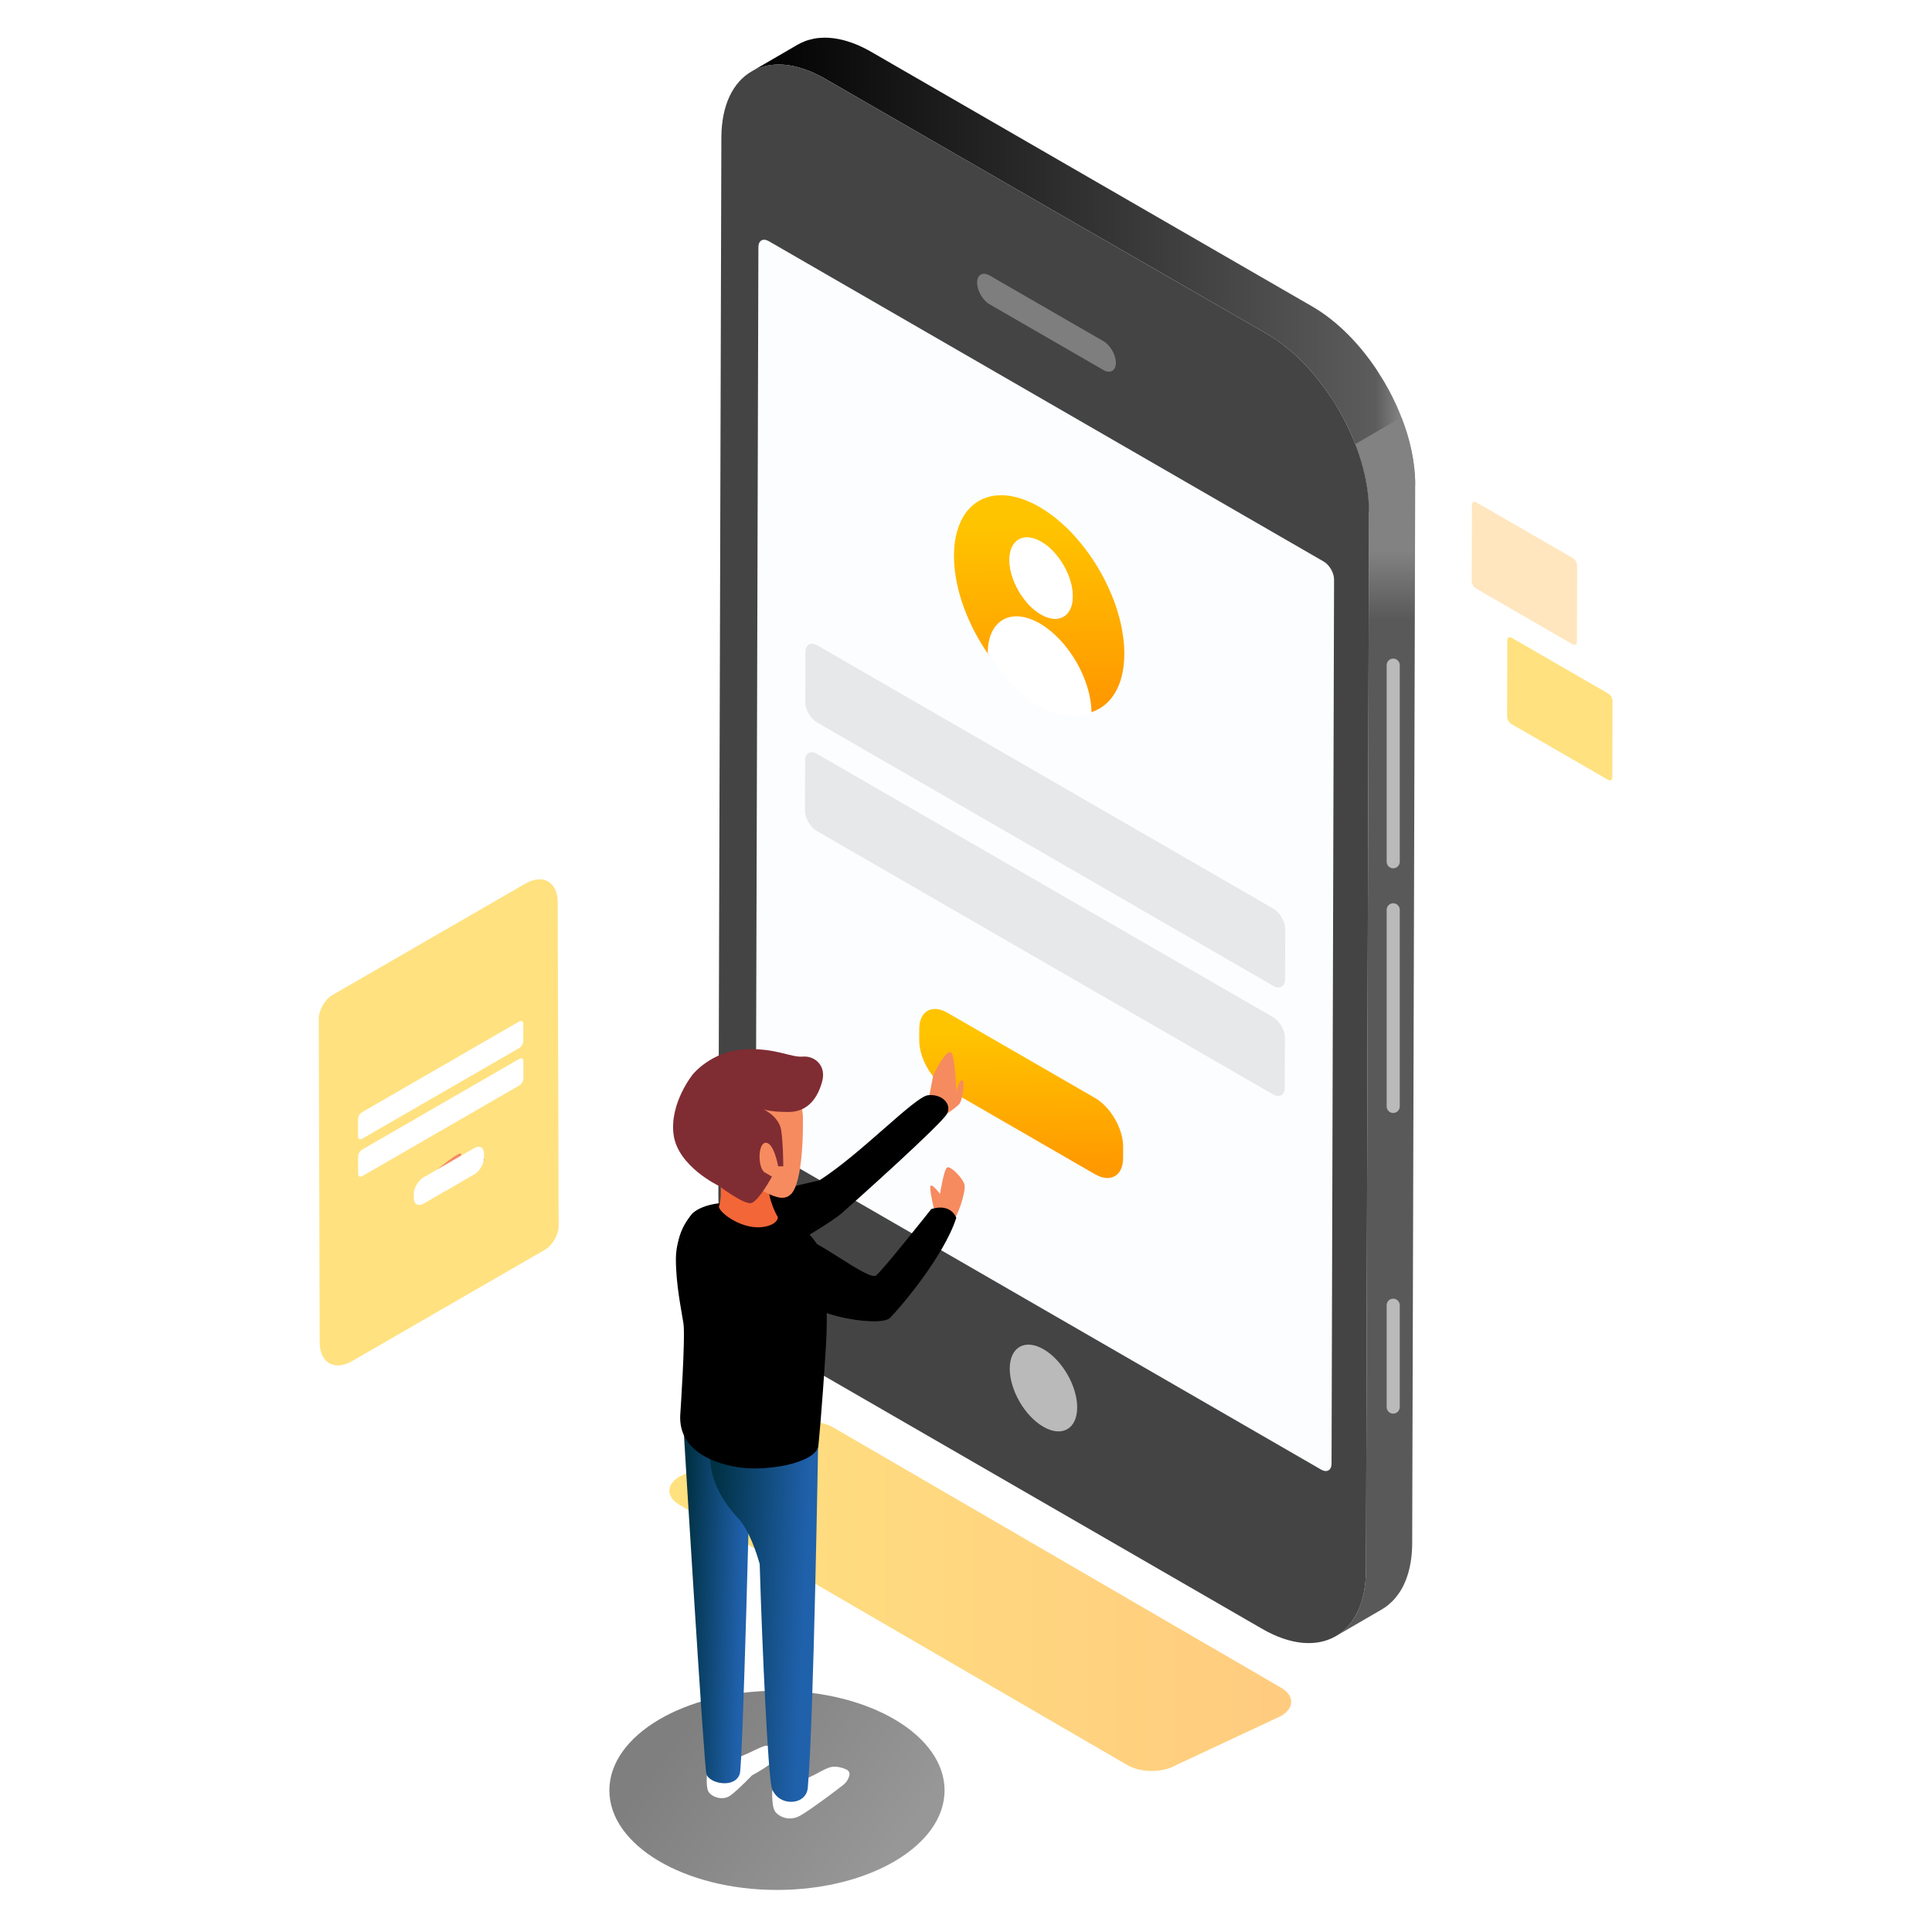 <svg width="350" height="350" viewBox="0 0 350 350" fill="none" xmlns="http://www.w3.org/2000/svg">
<rect x="0" y="0" width="350" height="350" fill="#333333" stroke="none"/>
<g clip-path="url(#clip0)">
<path d="M0 350H350V3.67562e-05H0V350Z" fill="white"/>
<path d="M208.637 320.829C207.044 320.829 205.453 320.477 204.239 319.772L123.073 272.604C120.649 271.195 120.657 268.912 123.101 267.501L142.131 258.591C143.351 257.887 144.947 257.535 146.541 257.535C148.136 257.535 149.728 257.887 150.941 258.591L232.107 305.76C234.535 307.171 234.517 309.455 232.078 310.863L213.048 319.772C211.826 320.477 210.231 320.829 208.637 320.829" fill="url(#paint0_linear)"/>
<path d="M285.231 116.82C285.125 116.82 285.003 116.785 284.875 116.712L267.408 106.627C266.968 106.374 266.614 105.759 266.616 105.256L266.655 91.46C266.656 91.102 266.835 90.896 267.095 90.896C267.203 90.896 267.324 90.931 267.452 91.005L284.919 101.09C285.358 101.342 285.712 101.957 285.71 102.462L285.672 116.258C285.671 116.614 285.492 116.82 285.231 116.82" fill="#FF9D00" fill-opacity="0.25"/>
<path d="M291.647 141.367C291.54 141.367 291.419 141.332 291.291 141.257L273.823 131.172C273.384 130.919 273.029 130.306 273.031 129.802L273.07 116.005C273.072 115.647 273.25 115.441 273.51 115.441C273.618 115.441 273.739 115.476 273.867 115.551L291.335 125.635C291.773 125.889 292.128 126.502 292.126 127.007L292.087 140.804C292.086 141.161 291.907 141.367 291.647 141.367Z" fill="#FFC400" fill-opacity="0.5"/>
<path d="M233.035 62.93L233.221 63.082C233.76 63.524 234.291 63.988 234.812 64.471L234.999 64.645C235.526 65.142 236.044 65.659 236.55 66.195L236.68 66.33C237.219 66.907 237.747 67.504 238.261 68.121L238.277 68.142C238.802 68.775 239.312 69.426 239.805 70.094L239.806 70.095C240.256 70.706 240.688 71.335 241.11 71.973C241.37 72.368 241.617 72.775 241.866 73.178C242.073 73.514 242.287 73.845 242.486 74.186C242.581 74.348 242.67 74.514 242.761 74.677C243.088 75.252 243.405 75.833 243.705 76.421L243.803 76.611C244.165 77.327 244.506 78.05 244.825 78.78L244.873 78.891C246.863 83.468 248.021 88.261 248.008 92.693L256.376 87.83C256.387 83.901 255.466 79.693 253.874 75.6L253.887 75.592C253.769 75.288 253.646 74.986 253.52 74.683C253.43 74.464 253.335 74.246 253.241 74.028L253.193 73.916L253.139 73.791C253.005 73.488 252.867 73.188 252.727 72.887C252.572 72.557 252.412 72.227 252.249 71.899L252.171 71.748L252.073 71.558C251.94 71.297 251.807 71.035 251.669 70.776C251.495 70.45 251.309 70.132 251.127 69.811C251.036 69.649 250.948 69.486 250.855 69.326L250.747 69.132C250.584 68.855 250.402 68.588 250.232 68.313C249.984 67.909 249.738 67.504 249.478 67.111L249.358 66.919C248.975 66.347 248.579 65.784 248.174 65.233L248.173 65.232V65.231C247.901 64.862 247.623 64.498 247.341 64.139C247.112 63.848 246.881 63.562 246.645 63.279L246.628 63.258L246.618 63.247C246.381 62.961 246.14 62.679 245.896 62.401C245.656 62.128 245.414 61.859 245.168 61.595L245.047 61.468L244.917 61.331C244.746 61.151 244.577 60.969 244.403 60.792C244.142 60.527 243.88 60.268 243.615 60.013L243.366 59.783L243.179 59.607C243.05 59.488 242.922 59.365 242.791 59.248C242.517 58.999 242.239 58.758 241.959 58.521C241.837 58.418 241.712 58.32 241.589 58.219L241.402 58.067C241.31 57.992 241.219 57.914 241.127 57.842C240.854 57.627 240.581 57.418 240.305 57.215C240.106 57.068 239.905 56.928 239.704 56.787L239.594 56.709L239.491 56.637C239.227 56.456 238.963 56.281 238.697 56.111C238.434 55.944 238.17 55.782 237.905 55.627L237.722 55.519L157.825 9.391C157.626 9.276 157.428 9.166 157.231 9.058C156.974 8.919 156.717 8.787 156.464 8.661C156.298 8.579 156.135 8.506 155.972 8.429L155.851 8.373L155.707 8.304C155.455 8.192 155.205 8.086 154.957 7.987C154.704 7.885 154.452 7.79 154.202 7.703L154.074 7.661L153.959 7.623C153.79 7.566 153.62 7.509 153.453 7.458C153.193 7.379 152.934 7.308 152.68 7.245C152.556 7.213 152.434 7.19 152.312 7.163L152.151 7.127L151.913 7.073C151.636 7.019 151.364 6.975 151.093 6.938C150.926 6.916 150.764 6.904 150.599 6.888L150.426 6.87L150.26 6.854C149.963 6.833 149.669 6.823 149.381 6.825C149.253 6.825 149.129 6.838 149.003 6.843C148.906 6.846 148.808 6.85 148.712 6.856C148.612 6.863 148.509 6.862 148.41 6.87C148.042 6.904 147.683 6.957 147.331 7.027L147.312 7.032L147.083 7.096C146.722 7.178 146.365 7.266 146.023 7.387L145.906 7.435L145.736 7.504C145.311 7.671 144.899 7.86 144.508 8.088L136.14 12.951C136.531 12.724 136.944 12.534 137.368 12.367L137.538 12.298C137.917 12.157 138.313 12.05 138.716 11.958L138.944 11.896C139.397 11.804 139.866 11.749 140.344 11.719C140.441 11.713 140.538 11.709 140.635 11.705C141.099 11.688 141.573 11.693 142.058 11.733L142.231 11.751C142.738 11.799 143.255 11.877 143.782 11.99L143.944 12.025C144.484 12.146 145.033 12.299 145.592 12.486L145.707 12.524C146.289 12.724 146.882 12.961 147.483 13.235L147.604 13.292C148.214 13.576 148.832 13.893 149.458 14.254L229.354 60.382C229.986 60.747 230.61 61.146 231.226 61.573L231.336 61.65C231.91 62.051 232.476 62.479 233.035 62.93" fill="url(#paint1_linear)"/>
<path d="M256.364 86.986C256.355 86.686 256.341 86.384 256.322 86.081C256.303 85.778 256.279 85.476 256.249 85.171C256.221 84.867 256.187 84.561 256.148 84.254C256.108 83.942 256.063 83.629 256.014 83.314C255.964 83 255.91 82.684 255.851 82.368C255.789 82.043 255.723 81.718 255.652 81.392C255.581 81.065 255.505 80.739 255.424 80.412C255.341 80.081 255.255 79.75 255.163 79.419C255.071 79.09 254.974 78.76 254.874 78.43C254.776 78.107 254.671 77.785 254.563 77.463C254.457 77.144 254.346 76.826 254.231 76.509C254.121 76.203 254.006 75.897 253.887 75.592L245.519 80.455C245.638 80.76 245.752 81.065 245.863 81.372C245.978 81.689 246.089 82.007 246.196 82.326C246.304 82.647 246.407 82.97 246.506 83.293C246.607 83.622 246.703 83.953 246.795 84.282C246.886 84.613 246.973 84.944 247.056 85.275C247.137 85.602 247.213 85.929 247.284 86.256C247.355 86.581 247.422 86.907 247.483 87.231C247.542 87.547 247.596 87.862 247.647 88.177C247.695 88.492 247.74 88.805 247.779 89.117C247.819 89.423 247.853 89.729 247.882 90.033C247.912 90.338 247.935 90.642 247.955 90.944C247.973 91.247 247.988 91.549 247.997 91.849C248.004 92.132 248.009 92.413 248.008 92.693L247.465 284.399C247.462 285.109 247.427 285.791 247.366 286.451L247.348 286.628C247.287 287.232 247.201 287.814 247.093 288.373L247.049 288.595C246.937 289.136 246.802 289.655 246.647 290.151C246.617 290.244 246.586 290.334 246.555 290.425C246.399 290.892 246.227 291.34 246.032 291.764L245.973 291.906C245.745 292.389 245.494 292.843 245.221 293.268L245.103 293.433C244.875 293.771 244.634 294.089 244.38 294.388C244.286 294.498 244.188 294.601 244.091 294.705C243.866 294.946 243.633 295.172 243.39 295.383C243.289 295.472 243.189 295.563 243.086 295.646C242.741 295.922 242.383 296.179 242.004 296.401L250.372 291.537C250.751 291.316 251.108 291.059 251.454 290.784C251.558 290.7 251.656 290.61 251.757 290.52C252.001 290.309 252.234 290.083 252.459 289.843C252.556 289.738 252.654 289.635 252.748 289.525C253.002 289.226 253.244 288.908 253.471 288.571L253.589 288.405L253.615 288.368C253.871 287.967 254.107 287.54 254.321 287.088L254.341 287.044L254.4 286.898C254.531 286.614 254.658 286.326 254.77 286.024C254.825 285.875 254.871 285.717 254.923 285.563C254.954 285.471 254.985 285.38 255.015 285.287C255.041 285.203 255.072 285.124 255.097 285.039C255.189 284.729 255.271 284.411 255.346 284.084C255.372 283.97 255.393 283.849 255.417 283.734L255.462 283.509C255.483 283.395 255.509 283.285 255.53 283.169C255.58 282.876 255.625 282.578 255.662 282.275C255.684 282.108 255.699 281.935 255.716 281.764L255.735 281.588L255.756 281.375C255.779 281.086 255.798 280.792 255.811 280.493C255.823 280.196 255.831 279.895 255.832 279.589L255.832 279.536L256.376 87.83C256.377 87.551 256.372 87.269 256.364 86.986" fill="url(#paint2_linear)"/>
<path d="M229.354 60.382C239.686 66.347 248.042 80.812 248.009 92.694L247.465 284.399C247.431 296.271 239.021 301.064 228.688 295.099L148.792 248.97C138.461 243.006 130.104 228.532 130.138 216.659L130.681 24.954C130.714 13.073 139.126 8.288 149.458 14.254L229.354 60.382Z" fill="#444444"/>
<path d="M199.889 61.804C201.14 62.526 202.153 64.279 202.149 65.717C202.144 67.162 201.126 67.744 199.874 67.021L179.272 55.126C178.02 54.404 177.008 52.651 177.013 51.205C177.016 49.767 178.035 49.187 179.285 49.909L199.889 61.804" fill="#7E7E7E"/>
<path d="M189.053 244.434C192.427 246.382 195.153 251.105 195.143 254.982C195.132 258.858 192.386 260.422 189.014 258.475C185.64 256.527 182.913 251.803 182.924 247.926C182.934 244.051 185.68 242.486 189.053 244.434Z" fill="#BABABA"/>
<path d="M239.804 101.731C240.843 102.33 241.681 103.784 241.678 104.976L241.223 265.159C241.22 266.352 240.376 266.833 239.337 266.233L138.808 208.193C137.77 207.593 136.931 206.141 136.935 204.947L137.389 44.765C137.393 43.572 138.236 43.09 139.274 43.69L239.804 101.731Z" fill="#FBFDFE"/>
<path d="M252.392 157.302C251.737 157.302 251.205 156.771 251.205 156.115V120.497C251.205 119.842 251.737 119.31 252.392 119.31C253.048 119.31 253.58 119.842 253.58 120.497V156.115C253.58 156.771 253.048 157.302 252.392 157.302Z" fill="#BABABA"/>
<path d="M252.392 201.627C251.737 201.627 251.205 201.095 251.205 200.44V164.821C251.205 164.166 251.737 163.634 252.392 163.634C253.048 163.634 253.58 164.166 253.58 164.821V200.44C253.58 201.095 253.048 201.627 252.392 201.627Z" fill="#BABABA"/>
<path d="M252.392 256.092C251.737 256.092 251.205 255.56 251.205 254.905V236.453C251.205 235.798 251.737 235.266 252.392 235.266C253.048 235.266 253.58 235.798 253.58 236.453V254.905C253.58 255.56 253.048 256.092 252.392 256.092" fill="#BABABA"/>
<path d="M188.366 112.942C193.509 115.912 197.676 123.082 197.726 129.012L197.727 129.158C197.512 129.243 193.411 130.879 188.195 127.971L188.013 127.868C183.934 125.514 180.595 120.845 179.404 119.042C179.1 118.582 178.944 118.321 178.937 118.308C178.953 112.35 183.174 109.945 188.366 112.942" fill="white"/>
<path d="M230.686 164.614C231.876 165.301 232.835 166.963 232.831 168.322L232.806 177.354C232.802 178.722 231.835 179.273 230.645 178.586L148.029 130.886C146.838 130.199 145.879 128.537 145.883 127.169L145.909 118.137C145.912 116.778 146.878 116.228 148.068 116.915L230.686 164.614Z" fill="#303030" fill-opacity="0.1"/>
<path d="M188.584 111.314C191.752 113.144 194.323 111.67 194.334 108.038C194.344 104.397 191.79 99.974 188.621 98.144C185.46 96.319 182.883 97.78 182.872 101.421C182.861 105.053 185.422 109.49 188.584 111.314ZM202.487 110.868C202.971 112.475 203.319 114.087 203.51 115.667C203.625 116.614 203.684 117.55 203.681 118.468C203.68 118.748 203.672 119.021 203.66 119.291L203.655 119.414C203.642 119.67 203.623 119.92 203.601 120.167L203.586 120.31C203.563 120.556 203.533 120.8 203.499 121.037C203.449 121.36 203.41 121.59 203.365 121.815C203.307 122.107 203.253 122.331 203.197 122.551L203.168 122.664C203.112 122.879 203.051 123.087 202.986 123.292L202.949 123.403C202.881 123.609 202.81 123.812 202.733 124.008C202.634 124.254 202.554 124.439 202.47 124.618C202.35 124.874 202.259 125.049 202.164 125.222L202.109 125.321C202.014 125.491 201.915 125.655 201.811 125.814L201.761 125.89C201.651 126.055 201.539 126.216 201.42 126.371C201.298 126.53 201.175 126.677 201.05 126.82L200.995 126.88C200.873 127.016 200.747 127.146 200.618 127.271L200.544 127.341C200.413 127.465 200.281 127.582 200.144 127.694L200.079 127.745C199.942 127.855 199.803 127.959 199.659 128.059C199.48 128.182 199.328 128.276 199.173 128.365L199.087 128.416C198.937 128.5 198.783 128.579 198.627 128.654L198.53 128.698C198.369 128.771 198.206 128.84 198.038 128.903C197.901 128.952 197.813 128.978 197.727 129.005C197.673 123.075 193.507 115.91 188.366 112.942C183.174 109.945 178.953 112.35 178.937 118.307C178.943 118.32 179.088 118.558 179.364 118.981C179.242 118.811 179.118 118.641 178.998 118.468C178.767 118.132 178.609 117.898 178.453 117.662L178.368 117.533C178.204 117.28 178.043 117.025 177.884 116.768L177.783 116.603C177.622 116.339 177.462 116.072 177.307 115.804C177.14 115.514 176.992 115.247 176.846 114.98L176.761 114.825C176.617 114.558 176.477 114.288 176.339 114.018L176.265 113.87C176.135 113.609 176.006 113.348 175.882 113.086C175.717 112.734 175.591 112.454 175.468 112.174L175.392 112.002C175.271 111.723 175.153 111.443 175.04 111.163C174.895 110.799 174.792 110.534 174.693 110.266L174.643 110.133C174.539 109.853 174.442 109.572 174.346 109.29L174.29 109.121C174.099 108.544 173.924 107.967 173.768 107.389L173.723 107.218C173.649 106.937 173.578 106.658 173.513 106.378L173.479 106.228C173.419 105.962 173.361 105.697 173.309 105.432C173.235 105.058 173.187 104.778 173.141 104.498L173.113 104.318C173.069 104.038 173.029 103.759 172.995 103.481C172.954 103.125 172.927 102.864 172.905 102.603L172.892 102.463C172.872 102.19 172.854 101.919 172.843 101.65L172.837 101.478C172.827 101.201 172.82 100.926 172.821 100.652C172.824 99.734 172.887 98.867 173.006 98.055C173.206 96.7 173.562 95.496 174.053 94.453C174.151 94.244 174.255 94.04 174.364 93.844C176.872 89.342 182.173 88.296 188.297 91.833C193.794 95.006 198.608 101.095 201.328 107.646C201.508 108.077 201.681 108.509 201.842 108.943C202.078 109.583 202.293 110.225 202.487 110.868" fill="url(#paint3_linear)"/>
<path d="M188.621 98.144C191.789 99.974 194.343 104.397 194.333 108.038C194.322 111.67 191.752 113.144 188.584 111.315C185.423 109.49 182.861 105.054 182.872 101.421C182.882 97.78 185.459 96.32 188.621 98.144Z" fill="white"/>
<path d="M230.631 184.273C231.821 184.96 232.78 186.622 232.777 187.989L232.75 197.022C232.746 198.39 231.781 198.932 230.59 198.245L147.973 150.545C146.784 149.858 145.823 148.205 145.827 146.837L145.853 137.804C145.857 136.438 146.823 135.887 148.013 136.574L230.631 184.273" fill="#303030" fill-opacity="0.1"/>
<path d="M198.381 198.912C201.201 200.54 203.474 204.487 203.465 207.719L203.46 209.792C203.45 213.033 201.162 214.337 198.341 212.708L171.62 197.282C168.801 195.653 166.52 191.71 166.528 188.47L166.534 186.397C166.544 183.165 168.841 181.856 171.66 183.484L198.381 198.912Z" fill="url(#paint4_linear)"/>
<path opacity="0.5" d="M140.755 342.38C123.987 342.38 110.393 334.302 110.393 324.339C110.393 314.375 123.987 306.297 140.755 306.297C157.524 306.297 171.117 314.375 171.117 324.339C171.117 334.302 157.524 342.38 140.755 342.38Z" fill="url(#paint5_linear)"/>
<path d="M171.579 201.739C171.579 201.739 173.392 200.529 173.845 199.925C174.299 199.321 174.903 195.844 174.299 195.693C173.693 195.542 173.241 197.96 173.241 197.96C173.241 197.96 173.089 191.613 172.334 190.706C171.579 189.8 169.161 194.333 169.01 195.089C168.858 195.844 168.253 199.018 168.253 199.018C168.253 199.018 169.161 201.739 171.579 201.739" fill="#F68B5F"/>
<path d="M125.389 219.96C125.389 219.96 120.65 224.709 123.975 230.451C127.299 236.195 149.968 221.988 152.386 219.873C154.804 217.757 170.671 203.552 171.579 201.739C172.485 199.925 170.521 198.111 168.102 198.413C165.684 198.716 156.013 208.992 148.456 213.828C148.456 213.828 130.429 217.931 125.389 219.96" fill="black"/>
<path d="M128.165 320.453C128.165 320.453 127.775 323.313 128.295 324.484C128.815 325.526 130.896 326.304 132.327 325.264C133.757 324.225 136.227 321.623 136.227 321.623C136.227 321.623 140.389 319.413 140.779 318.243C141.169 317.072 139.739 316.032 138.568 316.292C137.398 316.552 134.017 318.632 132.456 318.632C130.896 318.632 128.685 319.022 128.165 320.453Z" fill="white"/>
<path d="M123.878 259.554C123.878 259.554 127.517 319.62 127.971 321.36C128.425 323.1 133.145 324.1 134.021 321.335C134.577 319.581 135.947 263.995 135.947 263.995L123.878 259.554" fill="url(#paint6_linear)"/>
<path d="M140.201 324.028C139.997 324.203 139.885 324.458 139.882 324.727C139.873 325.553 139.912 327.395 140.379 328.111C140.99 329.049 142.9 330.042 144.898 328.955C146.583 328.041 151.767 324.165 152.82 323.307C153.458 322.788 153.743 322.144 153.868 321.651C153.981 321.206 153.755 320.747 153.335 320.561C152.601 320.234 151.344 319.825 150.22 320.202C148.503 320.78 146.34 322.64 144.002 322.539C142.245 322.464 140.807 323.505 140.201 324.028" fill="white"/>
<path d="M148.234 260.202C147.971 257.706 144.984 256.895 142.233 257.745C136.983 257.462 128.856 257.686 128.57 261.759C128.148 267.792 130.977 272.097 133.705 275.024C135.721 277.188 137.062 281.327 137.626 283.344C138.104 299.275 139.16 321.739 139.818 323.889C140.88 327.353 146.105 327.197 146.341 323.824C147.399 312.426 148.234 260.202 148.234 260.202Z" fill="url(#paint7_linear)"/>
<path d="M148.247 262.001C147.631 265.083 138.846 266.624 133.709 265.803C128.573 264.98 123.041 262.461 123.223 256.504C123.223 256.504 124.199 242.265 123.809 239.729C123.419 237.192 122.443 232.706 122.443 228.025C122.443 223.344 125.388 219.878 125.388 219.878C125.388 219.878 128.265 216.59 137.306 218.44C137.306 218.44 144.672 220.044 148.062 225.489C148.062 225.489 150.403 231.472 149.622 243.955C148.842 256.439 148.247 262.001 148.247 262.001" fill="black"/>
<path d="M130.247 211.917C130.247 211.917 131.027 216.468 130.247 218.549C130.116 219.59 134.668 223.1 138.699 222.191C141.039 221.671 140.91 220.499 140.91 220.499C140.91 220.499 138.959 217.249 139.219 214.127C139.479 211.006 132.977 211.267 130.247 211.917" fill="#F36637"/>
<path d="M145.461 202.749C145.461 208.675 140.657 213.477 134.732 213.477C128.807 213.477 124.004 208.675 124.004 202.749C124.004 196.824 128.807 192.02 134.732 192.02C140.657 192.02 145.461 196.824 145.461 202.749Z" fill="#F68B5F"/>
<path d="M145.461 203.464C145.461 203.464 145.591 214.211 143.25 216.381C140.91 218.549 137.317 214.35 131.57 213.003C125.825 211.527 136.228 200.353 136.228 200.353L145.461 203.464Z" fill="#F68B5F"/>
<path d="M169.275 219.344C169.275 219.344 168.254 215.151 168.594 214.81C168.934 214.47 170.295 216.284 170.295 216.284C170.295 216.284 170.974 211.977 171.542 211.523C172.108 211.07 174.375 213.337 174.715 214.583C175.055 215.83 173.355 220.817 172.675 220.931C171.995 221.045 169.615 221.384 169.275 219.344" fill="#F68B5F"/>
<path d="M144.906 224.248C144.906 224.248 140.145 226.516 142.185 232.41C144.225 238.303 159.413 240.57 161.227 238.757C163.04 236.943 170.973 227.649 173.241 220.622C173.241 220.622 172.334 217.902 168.706 219.035C168.706 219.035 160.093 229.916 158.733 231.05C157.372 232.182 147.172 223.795 144.906 224.248Z" fill="black"/>
<path d="M125.552 194.574C125.552 194.574 128.895 190.487 134.653 190.116C140.41 189.745 143.196 191.601 145.425 191.415C147.653 191.231 149.697 193.088 148.954 195.874C148.211 198.659 146.54 201.445 142.825 201.445C139.11 201.445 138.182 200.888 138.182 200.888C138.182 200.888 141.153 202.189 141.525 204.789C141.897 207.389 141.897 211.289 141.897 211.289H140.968C140.968 211.289 140.224 207.017 138.738 207.017C137.253 207.017 137.253 211.661 138.553 212.403C139.853 213.147 139.853 213.147 139.853 213.147C139.853 213.147 137.359 217.767 136.006 217.964C134.653 218.161 130.195 214.818 130.195 214.818C130.195 214.818 122.766 211.289 122.023 205.532C121.28 199.774 125.552 194.574 125.552 194.574Z" fill="#802C33"/>
<path d="M79.145 211.921C79.145 211.921 83.313 208.374 83.546 209.008C83.779 209.641 82.122 211.403 82.122 211.403C82.122 211.403 87.701 209.265 87.765 209.99C87.83 210.716 84.821 212.987 84.025 213.525C83.229 214.063 80.388 214.833 80.388 214.833C80.388 214.833 78.828 212.742 79.145 211.921" fill="#F68B5F"/>
<path fill-rule="evenodd" clip-rule="evenodd" d="M61.2 247.352C59.265 247.352 57.923 245.814 57.916 243.162L57.844 217.626C58.019 217.709 58.191 217.786 58.358 217.855C58.191 217.786 58.019 217.709 57.844 217.626L57.823 210.376C57.823 210.376 57.823 210.376 57.823 210.376L57.807 204.709C57.835 204.694 57.862 204.68 57.89 204.667C57.908 204.657 57.926 204.648 57.944 204.639C58.578 204.321 59.102 204.125 59.283 204.089C59.308 204.084 59.343 204.081 59.387 204.081C59.561 204.081 59.88 204.119 60.282 204.183C59.88 204.119 59.561 204.081 59.386 204.081C59.342 204.081 59.307 204.084 59.282 204.089C59.102 204.125 58.578 204.32 57.944 204.639L57.944 204.639C57.899 204.662 57.853 204.685 57.807 204.709L57.805 204.143L57.805 204.143L57.75 184.566C57.745 182.984 58.863 181.042 60.232 180.251L95.137 160.099C96.075 159.559 96.962 159.302 97.751 159.302C99.686 159.302 101.028 160.842 101.036 163.493L101.202 222.089C101.207 223.67 100.089 225.613 98.719 226.404L63.815 246.556C62.878 247.097 61.99 247.352 61.2 247.352ZM80.388 214.832C80.388 214.832 78.828 212.742 79.146 211.92C79.146 211.92 79.253 211.828 79.435 211.677L79.218 211.684L79.435 211.677C80.292 210.964 82.79 208.931 83.414 208.931C83.481 208.931 83.527 208.955 83.546 209.008C83.779 209.641 82.123 211.403 82.123 211.403C82.123 211.403 86.201 209.84 87.423 209.84C87.631 209.84 87.756 209.885 87.766 209.99C87.831 210.716 84.821 212.987 84.026 213.524C83.644 213.782 82.793 214.093 82.01 214.347L82.01 214.347C81.16 214.624 80.388 214.832 80.388 214.832ZM70.043 211.893L70.044 211.893C70.044 211.893 70.044 211.893 70.043 211.893Z" fill="#FFC400" fill-opacity="0.5"/>
<path d="M65.588 201.486C65.178 201.723 64.848 202.295 64.85 202.763L64.858 205.876C64.859 206.346 65.192 206.535 65.602 206.3L94.062 189.867C94.472 189.631 94.802 189.059 94.801 188.588L94.792 185.476C94.791 185.007 94.459 184.818 94.048 185.055L65.588 201.486Z" fill="white"/>
<path d="M65.608 208.259C65.198 208.495 64.867 209.067 64.869 209.539L64.877 212.651C64.878 213.122 65.211 213.308 65.621 213.071L94.082 196.641C94.492 196.403 94.822 195.834 94.82 195.363L94.812 192.251C94.81 191.78 94.478 191.59 94.068 191.827L65.608 208.259Z" fill="white"/>
<path d="M76.717 213.301C75.746 213.862 74.962 215.223 74.965 216.335L74.967 217.049C74.97 218.166 75.759 218.615 76.73 218.054L85.935 212.74C86.906 212.179 87.692 210.821 87.689 209.705L87.687 208.99C87.684 207.876 86.892 207.426 85.921 207.988L76.717 213.301Z" fill="white"/>
</g>
<defs>
<linearGradient id="paint0_linear" x1="233.918" y1="289.182" x2="121.262" y2="289.182" gradientUnits="userSpaceOnUse">
<stop stop-color="#FF9900" stop-opacity="0.5"/>
<stop offset="1" stop-color="#FFC400" stop-opacity="0.5"/>
</linearGradient>
<linearGradient id="paint1_linear" x1="136.14" y1="49.759" x2="256.375" y2="49.759" gradientUnits="userSpaceOnUse">
<stop/>
<stop offset="0.94" stop-color="#5C5C5C"/>
<stop offset="1" stop-color="#9A9A9A"/>
</linearGradient>
<linearGradient id="paint2_linear" x1="249.19" y1="306.501" x2="249.19" y2="99.834" gradientUnits="userSpaceOnUse">
<stop stop-color="#595959"/>
<stop offset="0.94" stop-color="#595959"/>
<stop offset="1" stop-color="#828282"/>
</linearGradient>
<linearGradient id="paint3_linear" x1="189.238" y1="126.973" x2="188.445" y2="94.813" gradientUnits="userSpaceOnUse">
<stop stop-color="#FF9900"/>
<stop offset="1" stop-color="#FFC400"/>
</linearGradient>
<linearGradient id="paint4_linear" x1="186.178" y1="211.825" x2="185.775" y2="186.748" gradientUnits="userSpaceOnUse">
<stop stop-color="#FF9900"/>
<stop offset="1" stop-color="#FFC400"/>
</linearGradient>
<linearGradient id="paint5_linear" x1="160.388" y1="337.05" x2="125.166" y2="311.125" gradientUnits="userSpaceOnUse">
<stop stop-color="#303030"/>
<stop offset="1"/>
</linearGradient>
<linearGradient id="paint6_linear" x1="134.548" y1="286.455" x2="123.925" y2="286.134" gradientUnits="userSpaceOnUse">
<stop stop-color="#2061AC"/>
<stop offset="1" stop-color="#003144"/>
</linearGradient>
<linearGradient id="paint7_linear" x1="145.95" y1="286.65" x2="128.625" y2="285.862" gradientUnits="userSpaceOnUse">
<stop stop-color="#2061AC"/>
<stop offset="1" stop-color="#003144"/>
</linearGradient>
<clipPath id="clip0">
<rect width="350" height="350" fill="white"/>
</clipPath>
</defs>
</svg>
